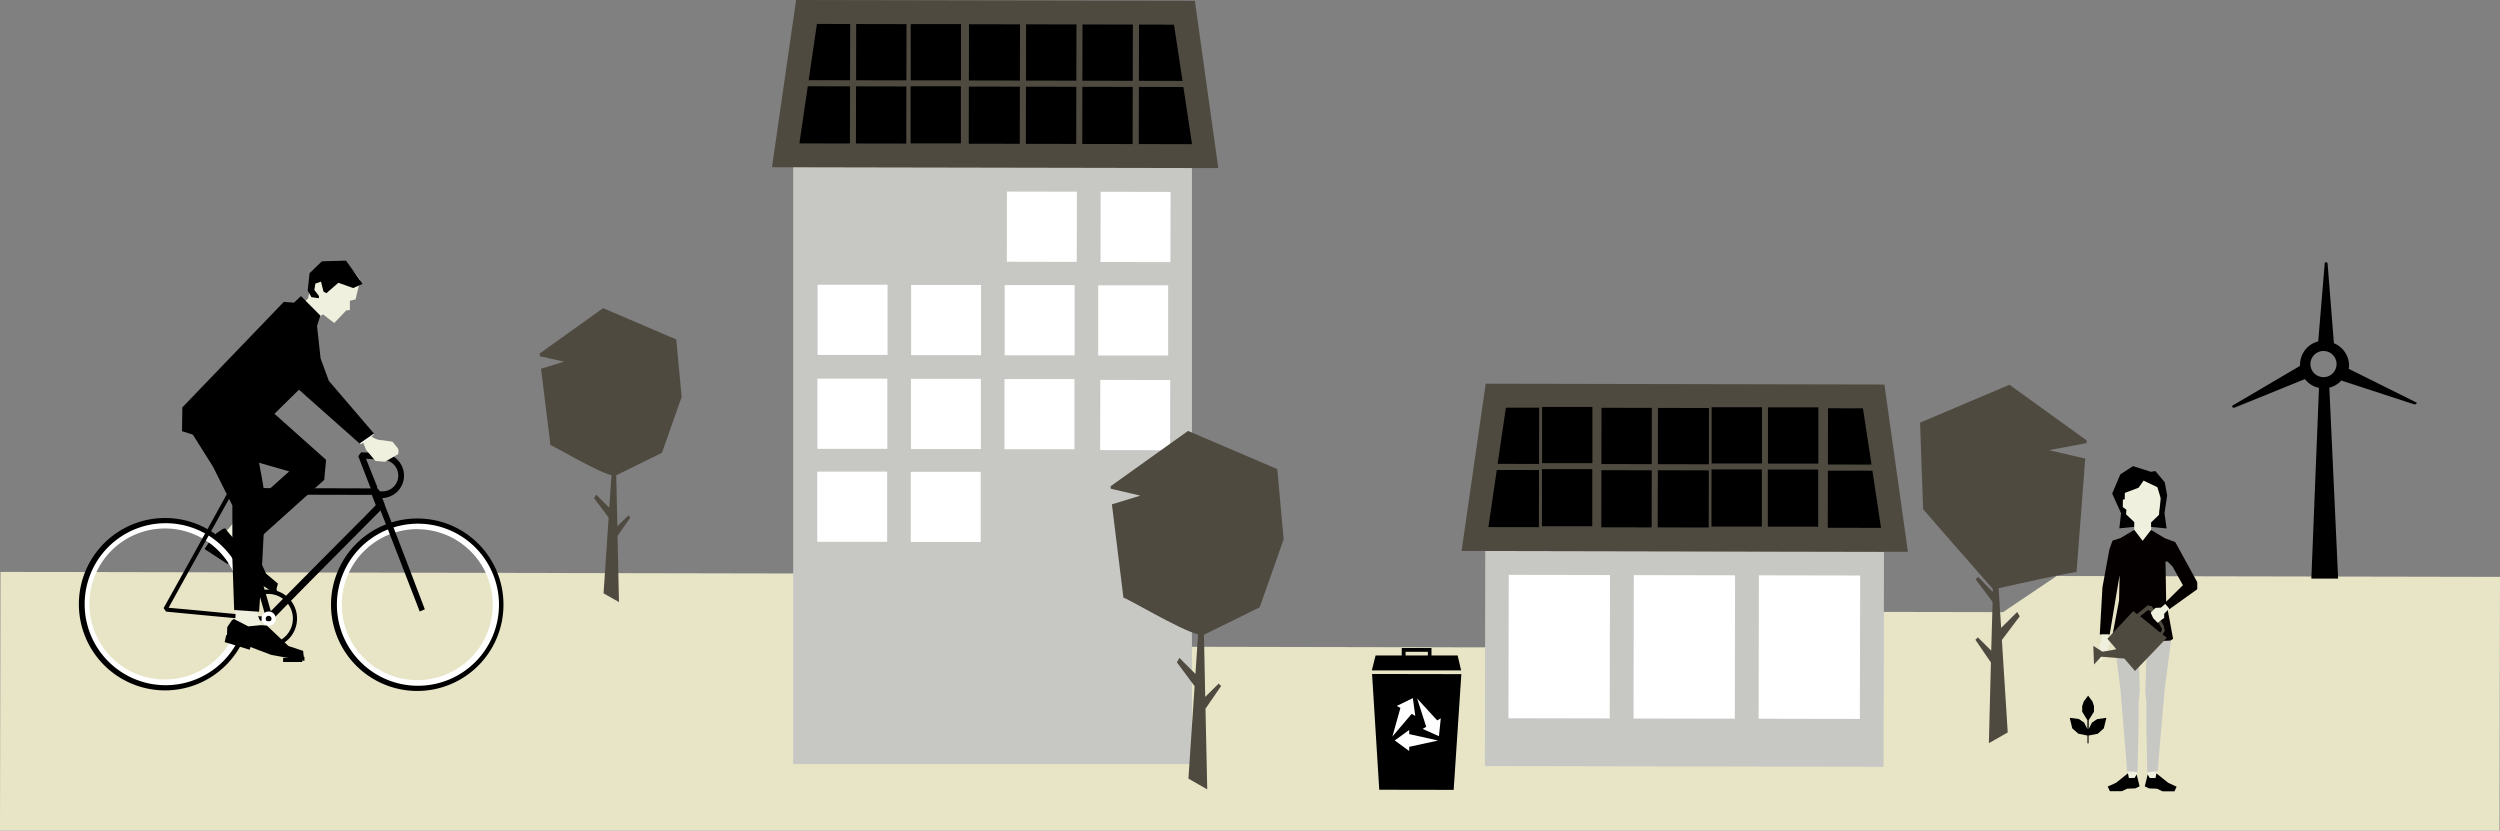<svg xmlns="http://www.w3.org/2000/svg" width="573.77" height="190.63" viewBox="0 0 573.77 190.63"><rect x="0" y="0" width="573.77" height="190.63" fill="#808080" stroke="none"/><polygon points="0 190.63 573.66 190.63 573.77 132.4 538.94 132.33 472.02 132.2 459.71 140.49 392.78 140.36 380.47 148.65 301.25 148.5 234.33 148.36 222.05 140.02 194.73 139.97 182.46 131.62 0.11 131.26 0 190.63" fill="#e8e5c7"/><rect x="259.35" y="107.52" width="5.69" height="6.99" transform="translate(150.68 373) rotate(-89.89)" fill="#fff"/><rect x="361.91" y="105.47" width="49.36" height="91.51" transform="translate(234.62 537.52) rotate(-89.89)" fill="#c7c7c4"/><polygon points="437.88 126.65 335.44 126.44 340.98 88.06 432.49 88.25 437.88 126.65" fill="#4f4a40"/><path d="m554.73 92.58v-.13l-15.67-7.8c0-.23.07-.46.07-.69a5.59 5.59 0 0 0-3.48-5.19l-1.43-18v-.25a.09.09 0 0 1 0-.07a.41.41 0 0 0-.54-.22h-.07l-.06.05v.07l-1.5 18a5.54 5.54 0 0 0-4.17 5.37a1 1 0 0 0 0 .25l-15.32 9h-.1a.4.4 0 0 0 0 .59h.38L529 87a5.42 5.42 0 0 0 7.62 1a5.13 5.13 0 0 0 .73-.67l16.75 5.48h.13a.42.42 0 0 0 .41-.42m-18.38-8.83a3 3 0 1 1-2.9-3a3 3 0 0 1 2.9 3"/><polyline points="532.23 88.92 530.47 132.79 536.62 132.8 534.6 88.95"/><path d="m478.91 101.08L461.18 88.3l-20.51 8.7l.7 19.87l6.09 7l9.89 11.28v.7L454 132.4l-.56.56l3.88 5.19l-.32 11.18l-3.07-3.06l-.56.56l3.56 5.22l-.47 18.51l4.33-2.46l-1.34-21.22l4.09-5.43l-.58-1l-3.68 3.65l-.58-9.1c4.09-.92 17.6-3.94 17.88-3.66l2-26.09l-8.33-1.94l8.61-1.61z" fill="#4f4a40"/><rect x="182.05" y="38.26" width="91.51" height="137.11" fill="#c7c7c4"/><path d="m123.85 81.14l14.57-10.42l16.79 7.19l1.23 13.2l-4.51 12.81l-10.5 5.17l.06 2.52l.2 9.16l2.52-2.46l.46.47l-2.94 4.22l.33 15.18l-3.54-2l1.17-17.39l-3.35-4.46l.49-.81l3 3l.51-7.45c-3.36-.77-13.81-7.09-14-6.87l-2.17-17.58l5.3-1.62l-5.56-1.23z" fill="#4f4a40"/><polygon points="182.71 0 177.18 38.38 279.61 38.58 274.23 0.18 182.71 0" fill="#4f4a40"/><path d="m54.26 119.09s-2.12 2.9-2.86 3.17s2.61 3.12 5.21 4a19.81 19.81 0 0 1 1.12-4c.58-1-3.47-3.18-3.47-3.18" fill="#f0f0de"/><path d="m63.44 135.25l.35-1.31l-2.71-2.27l-2.89-6.18l-1.2-.6a6.58 6.58 0 0 1-2.83-.83a19.34 19.34 0 0 1-2.47-2.8l-.52.12l-1.56 1.05s-.64 1.33-.72 1.66a3.16 3.16 0 0 0-.5-.22L46.94 126l5.33 3.48l.6-.81l3.8 3.47l6.58 4.11l.34-.85z"/><path d="m95.81 157.71a18.93 18.93 0 1 1 18.88-19v.09a18.92 18.92 0 0 1-18.88 18.89m.07-36.25a17.33 17.33 0 1 0 17.22 17.46v-.08a17.33 17.33 0 0 0-17.22-17.36" fill="#fff"/><polygon points="53.35 104.46 66.38 108.19 62.01 112.09 53.76 119.76 59.28 123.72 74.41 110.14 74.84 105.54 62.41 94.45 59.02 94.45 53.35 104.46"/><path d="m37.87 157.59a18.92 18.92 0 1 1 18.89-19v.07a18.9 18.9 0 0 1-18.89 18.88m.07-36.25a17.33 17.33 0 1 0 17.23 17.43v-.07a17.3 17.3 0 0 0-17.23-17.36" fill="#fff"/><path d="m38 120.08a18.59 18.59 0 1 1-18.57 18.61v-.06A18.58 18.58 0 0 1 38 120.08m0-1.19a19.78 19.78 0 1 0 19.66 19.9v-.08A19.74 19.74 0 0 0 38 118.89"/><path d="m95.88 120.19a18.6 18.6 0 1 1-18.56 18.64v-.08a18.6 18.6 0 0 1 18.56-18.56m0-1.19a19.79 19.79 0 1 0 19.67 19.91v-.09A19.74 19.74 0 0 0 95.89 119"/><path d="m54.2 112c-.83-3.41-1.87-6.76-2.7-10.18c-.27-1.11-2-.64-1.72.48c.83 3.41 1.87 6.76 2.7 10.18c.27 1.11 2 .64 1.72-.48" fill="#b2b2b2"/><path d="m97.5 139.84s-6-15.83-9.11-23.73a.61.61 0 0 0-.07-.14v-.16l-1.24-3.21l-.5-.6v-.26L84 105.3c1.39.06 3.8.22 3.8.22V104l-4.9-.19l-.67.88a1.8 1.8 0 0 0 .08.21s1.84 4.8 2.78 7.19L53.23 112a.43.43 0 0 0-.52.22c-5 9.16-15.16 27.33-15.16 27.33l.56.82S54 141.91 62 142.61a.39.39 0 0 0 .44-.29c7.79-8 16.85-17.07 21.73-22l3.16-3.17c3 7.67 9 23.19 9 23.19zM61 141.57c-7.43-.67-14.86-1.43-22.3-2.08c4.72-8.61 9.55-17.15 14.28-25.76c1.5 5.18 6.79 23.56 8 27.84m22-22.3c-4.69 4.71-13.24 13.29-20.82 21l-7.71-26.76l30.89.07l.91 2.36l-3.25 3.33"/><rect x="66.69" y="149.26" width="0.96" height="4.39" transform="translate(-84.39 218.39) rotate(-89.91)"/><path d="m61.66 143.6a1.63 1.63 0 1 1 1.63-1.6a1.64 1.64 0 0 1-1.63 1.63m0-2.3a.67.67 0 1 0 .66.68a.67.67 0 0 0-.65-.67" fill="#fff"/><path d="m70.75 68.46v-.16c.15-.87 1-5 2.37-6.39c2.34-2.3 6.54-2.39 9.54 2.36c-.42 1.84-1.06 4.45-1.06 4.45l-1.3.3v2.15l-.83.07l-2.77 2.89l-2.59-2l-1.17.87l-3-3.81z" fill="#f0f0de"/><polygon points="74.25 66.94 74.91 67.29 77.66 64.9 81.06 66.11 83.2 65.15 79.42 59.82 73.88 59.97 71.05 62.7 70.62 66.71 71.48 68.21 73.2 68.44 73.2 67.92 72.15 66.55 72.37 65.1 73.67 64.64 74.25 66.94"/><path d="m87.78 114.3h-1.07v-1.53h1.08a3.62 3.62 0 0 0 0-7.24V104a5.16 5.16 0 0 1 0 10.31"/><path d="m61.56 148.57a6.63 6.63 0 1 1 6.61-6.65v.08a6.62 6.62 0 0 1-6.61 6.61m0-12.3a5.67 5.67 0 1 0 5.66 5.69a5.67 5.67 0 0 0-5.66-5.69"/><path d="m54.1 139.42s0 3.59-.39 4.26s4 .92 6.53 0a18.71 18.71 0 0 1-1.47-3.83c-.14-1.15-4.67-.44-4.67-.44" fill="#f0f0de"/><path d="m42.9 97.59l6 9.54l4.43 8.87v12.1l.41 11.9l5.73.4s1.45-21.46 1.31-26c-.11-3.47-3.9-20.35-3.9-20.35l-12.3-1.41z"/><polygon points="69.72 150.73 69.57 149.38 66.21 148.27 61.26 143.59 59.92 143.47 56.99 143.76 53.67 142.06 53.22 142.36 52.16 143.92 52.1 145.73 51.92 145.74 51.56 147.37 57.31 149.12 57.47 148.49 62.27 150.31 69.87 151.68 69.88 150.76 69.72 150.73"/><path d="m83 100.66l1 2.56l2.17 2.57l2.17.19l3-1.73a1.7 1.7 0 0 0 0-1.29c-.32-.5-1.27-1.59-1.27-1.59s-2.49-.38-2.83-.38a4.07 4.07 0 0 1-2.07-.9c-.31-.45-1.78-.45-1.78-.45z" fill="#f0f0de"/><polygon points="82.28 101.36 82.84 101.97 85.83 99.77 84.89 98.91 82.28 101.36" fill="#f5f5f5"/><polygon points="75.47 87.41 73.58 82.27 72.76 74.8 73.53 72.43 69.07 67.95 67.49 69.46 65.13 69.29 41.85 93.5 41.77 98.97 59.61 104.47 59.61 98.29 68.61 89.44 82.52 101.78 85.83 99.5 75.47 87.41"/><polygon points="314.9 154.68 316.55 181.25 333.63 181.28 335.39 154.72 314.9 154.68"/><path d="m334.54 150.44h-6v-1.72h-6.83v1.71h-6l-.86 3.43h20.49zm-6.83 0h-5.12v-.85h5.12z"/><polygon points="323.42 168.48 323.43 167.52 320.1 169.94 323.42 172.36 323.42 171.4 330.05 169.96 323.42 168.48" fill="#fff"/><polygon points="323.98 163.85 324.82 164.3 324.26 160.22 320.57 162.02 321.41 162.47 319.57 169.03 323.98 163.85" fill="#fff"/><polygon points="330.67 164.86 329.85 165.34 325.25 160.32 327.33 166.81 326.5 167.29 330.25 168.96 330.67 164.86" fill="#fff"/><rect x="234.81" y="6.27" width="12.91" height="11.56" transform="translate(228.75 253.29) rotate(-89.89)"/><rect x="234.68" y="20.69" width="13.11" height="11.56" transform="translate(214.3 267.65) rotate(-89.89)"/><rect x="247.75" y="6.3" width="12.91" height="11.56" transform="translate(241.64 266.26) rotate(-89.89)"/><polygon points="261.41 5.64 261.39 18.55 271.4 18.57 269.44 5.66 261.41 5.64"/><rect x="247.62" y="20.72" width="13.11" height="11.56" transform="translate(227.19 280.62) rotate(-89.89)"/><polygon points="261.39 19.95 261.36 33.06 273.58 33.09 271.6 19.97 261.39 19.95"/><polygon points="187.49 5.49 185.59 18.4 195.09 18.42 195.12 5.51 187.49 5.49"/><rect x="195.81" y="6.2" width="12.91" height="11.55" transform="translate(189.9 214.22) rotate(-89.89)"/><rect x="209.02" y="5.53" width="11.54" height="12.91"/><rect x="221.78" y="6.17" width="12.91" height="11.71" transform="translate(215.77 240.24) rotate(-89.89)"/><polygon points="185.39 19.8 183.47 32.91 195.06 32.93 195.09 19.82 185.39 19.8"/><rect x="195.68" y="20.61" width="13.11" height="11.55" transform="translate(175.46 228.57) rotate(-89.89)"/><rect x="208.99" y="19.8" width="11.54" height="13.11"/><rect x="221.65" y="20.58" width="13.11" height="11.71" transform="translate(201.33 254.59) rotate(-89.89)"/><polygon points="494.97 176.44 492.88 176.77 492.96 178.66 494.81 179.14 494.97 176.44" fill="#f0f0de"/><polygon points="494.71 178.57 494.92 177.5 497.62 179.66 499.55 180.55 499.06 181.61 496.3 181.61 495.07 181.02 493.21 180.94 492.24 180.47 492.92 177.74 493.37 178.55 494.71 178.57"/><polygon points="488.33 176.43 490.43 176.76 490.33 178.66 488.48 179.13 488.33 176.43" fill="#f0f0de"/><polygon points="488.59 178.56 488.38 177.48 485.67 179.64 483.74 180.52 484.23 181.58 486.98 181.59 488.21 181.01 490.08 180.94 491.05 180.46 490.38 177.73 489.92 178.54 488.59 178.56"/><polygon points="486.91 137.06 491.77 137.07 496.63 137.08 498.26 147.12 496.8 158.21 495.19 177.02 492.81 177.2 492.62 166.98 492.63 161.22 492.36 158.76 492.73 147.67 491.75 147.35 490.77 147.67 491.1 158.76 490.82 161.22 490.81 166.97 490.58 177.2 488.2 177.01 486.66 158.19 485.25 147.09 486.91 137.06" fill="#c7c7c4"/><polygon points="487.63 114.61 487.69 112.45 489.79 110.72 491.26 109.78 493.77 110.73 495.69 110.88 495.92 114.63 496.39 114.63 496.38 116.42 495.6 117 495.6 118.15 493.7 119.89 493.7 121.63 491.75 124.15 489.82 121.62 489.82 119.88 487.94 118.14 487.94 116.98 487.15 116.4 487.16 114.61 487.63 114.61" fill="#f0f0de"/><path d="m504.29 135.23v-1.61l-5.05-9.21l-2.38-.88l-3.16-1.9l-1.95 2.52l-1.93-2.53l-3.17 1.89l-1.81.57l-.71 2l-1.6 8.71l-.61 10.83h2.27l1.44-8.65l.84-5l-.13 5.86l-1.66 8.74l.63.42l6.4.3l6.4-.27l.63-.42l-1.4-7.52l.54.74zm-3.29-.92l-3.85 3.79v-.21l-.15-9h.49l1.11 1.11z" fill="#050000"/><polygon points="483.81 145.65 484.12 147.58 483.45 150.85 482.96 150.85 482.96 148.91 482.44 149.86 482.43 151.75 481.91 151.75 481.91 148.07 482.3 147.23 482.31 145.65 483.81 145.65" fill="#f0f0de"/><path d="m482.54 149.58l3.19-.57l-2.06-2.41l5.92-6.34l.85.68l2.49-2l.94.19l2.71 4.41l.26 1.22l-.53.82l1 .79L490 154l-2.44-2.85l-5.32-.43l-1.65 1.79l-.16-4.28zm13.28-4.38l.33-.51v-.51l-2.58-3.91l-.57-.27l-1.83 1.42z" fill="#4f4a40"/><polygon points="497.83 139.68 496.7 140.86 496.7 141.81 495.18 142.94 494.16 141.85 493.6 140.62 494.69 139.51 495.96 139.45 496.94 138.6 497.83 139.68" fill="#f0f0de"/><polygon points="486.8 117.78 484.76 113.28 486.64 108.86 489.55 106.98 493.66 108.29 494.67 108.11 496.82 110.67 497.38 113.7 496.77 117.8 497.25 121.28 493.7 120.94 493.7 119.93 495.51 118.18 495.9 114.34 495.14 111.82 491.97 110.3 490.82 111.94 487.65 113.13 487.62 114.54 487.21 114.68 487.18 116.38 488.03 117.01 487.94 118.03 489.82 119.84 489.8 120.91 486.41 121.26 486.8 117.78"/><rect x="392.83" y="93.46" width="11.56" height="12.91"/><rect x="392.8" y="107.74" width="11.56" height="13.11"/><rect x="405.76" y="93.49" width="11.56" height="12.91"/><polygon points="419.54 93.7 419.52 106.61 429.53 106.63 427.56 93.72 419.54 93.7"/><rect x="405.73" y="107.77" width="11.56" height="13.11"/><polygon points="419.52 108.02 419.49 121.13 431.71 121.15 429.73 108.03 419.52 108.02"/><polygon points="345.61 93.56 343.72 106.46 353.22 106.48 353.25 93.57 345.61 93.56"/><rect x="353.92" y="93.39" width="11.55" height="12.91"/><rect x="366.87" y="94.28" width="12.91" height="11.55" transform="translate(272.55 473.19) rotate(-89.89)"/><rect x="379.9" y="94.23" width="12.91" height="11.71" transform="translate(285.53 486.25) rotate(-89.89)"/><polygon points="343.52 107.86 341.6 120.97 353.19 120.99 353.22 107.88 343.52 107.86"/><rect x="353.89" y="107.67" width="11.55" height="13.11"/><rect x="366.75" y="108.7" width="13.11" height="11.55" transform="translate(258.11 487.56) rotate(-89.89)"/><rect x="379.77" y="108.64" width="13.11" height="11.71" transform="translate(271.09 500.6) rotate(-89.89)"/><rect x="341.4" y="136.79" width="32.91" height="23.24" transform="translate(208.76 505.98) rotate(-89.89)" fill="#fff"/><rect x="187.65" y="65.35" width="16.05" height="16.11" fill="#fff"/><rect x="187.6" y="86.9" width="16.05" height="16.11" fill="#fff"/><rect x="187.56" y="108.24" width="16.05" height="16.11" fill="#fff"/><rect x="209.11" y="65.4" width="16.05" height="16.11" fill="#fff"/><rect x="209.07" y="86.95" width="16.05" height="16.11" fill="#fff"/><rect x="209.03" y="108.29" width="16.05" height="16.11" fill="#fff"/><rect x="231.06" y="44.01" width="16.11" height="16.05" transform="translate(186.62 291.05) rotate(-89.89)" fill="#fff"/><rect x="230.58" y="65.43" width="16.05" height="16.11" fill="#fff"/><rect x="230.54" y="86.99" width="16.05" height="16.11" fill="#fff"/><rect x="252.56" y="44.06" width="16.11" height="16.05" transform="translate(208.03 312.6) rotate(-89.89)" fill="#fff"/><rect x="252.05" y="65.48" width="16.05" height="16.11" fill="#fff"/><rect x="252.48" y="87.23" width="16.11" height="16.05" transform="translate(164.78 355.61) rotate(-89.89)" fill="#fff"/><rect x="370.11" y="136.85" width="32.91" height="23.24" transform="translate(237.35 534.75) rotate(-89.89)" fill="#fff"/><rect x="398.81" y="136.9" width="32.91" height="23.24" transform="translate(265.95 563.5) rotate(-89.89)" fill="#fff"/><path d="m254.89 111.6l17.77-12.7l20.48 8.76l1.47 16.1l-5.5 15.62l-12.8 6.31l.07 3.07l.23 11.18l3.08-3.05l.56.56l-3.58 5.21l.4 18.51l-4.32-2.47l1.42-21.22l-4.07-5.48l.59-1l3.67 3.67l.61-9.09c-4.09-.94-16.84-8.65-17.13-8.37l-2.65-21.46l6.52-2l-6.78-1.58z" fill="#4f4a40"/><polygon points="479.37 167.33 479.38 165.28 480.58 163.35 480.59 162.08 480.24 161 479.25 159.67 479.25 159.63 479.24 159.65 479.23 159.63 479.23 159.67 478.23 161 477.88 162.07 477.88 163.35 479.07 165.28 479.07 167.33 478.33 165.84 477.11 165.02 475.02 164.74 475.6 167.16 476.99 168.39 479.09 168.81 479.09 170.6 479.2 170.6 479.23 170.6 479.34 170.6 479.35 168.81 481.45 168.4 482.84 167.17 483.43 164.75 481.34 165.03 480.12 165.84 479.37 167.33"/></svg>